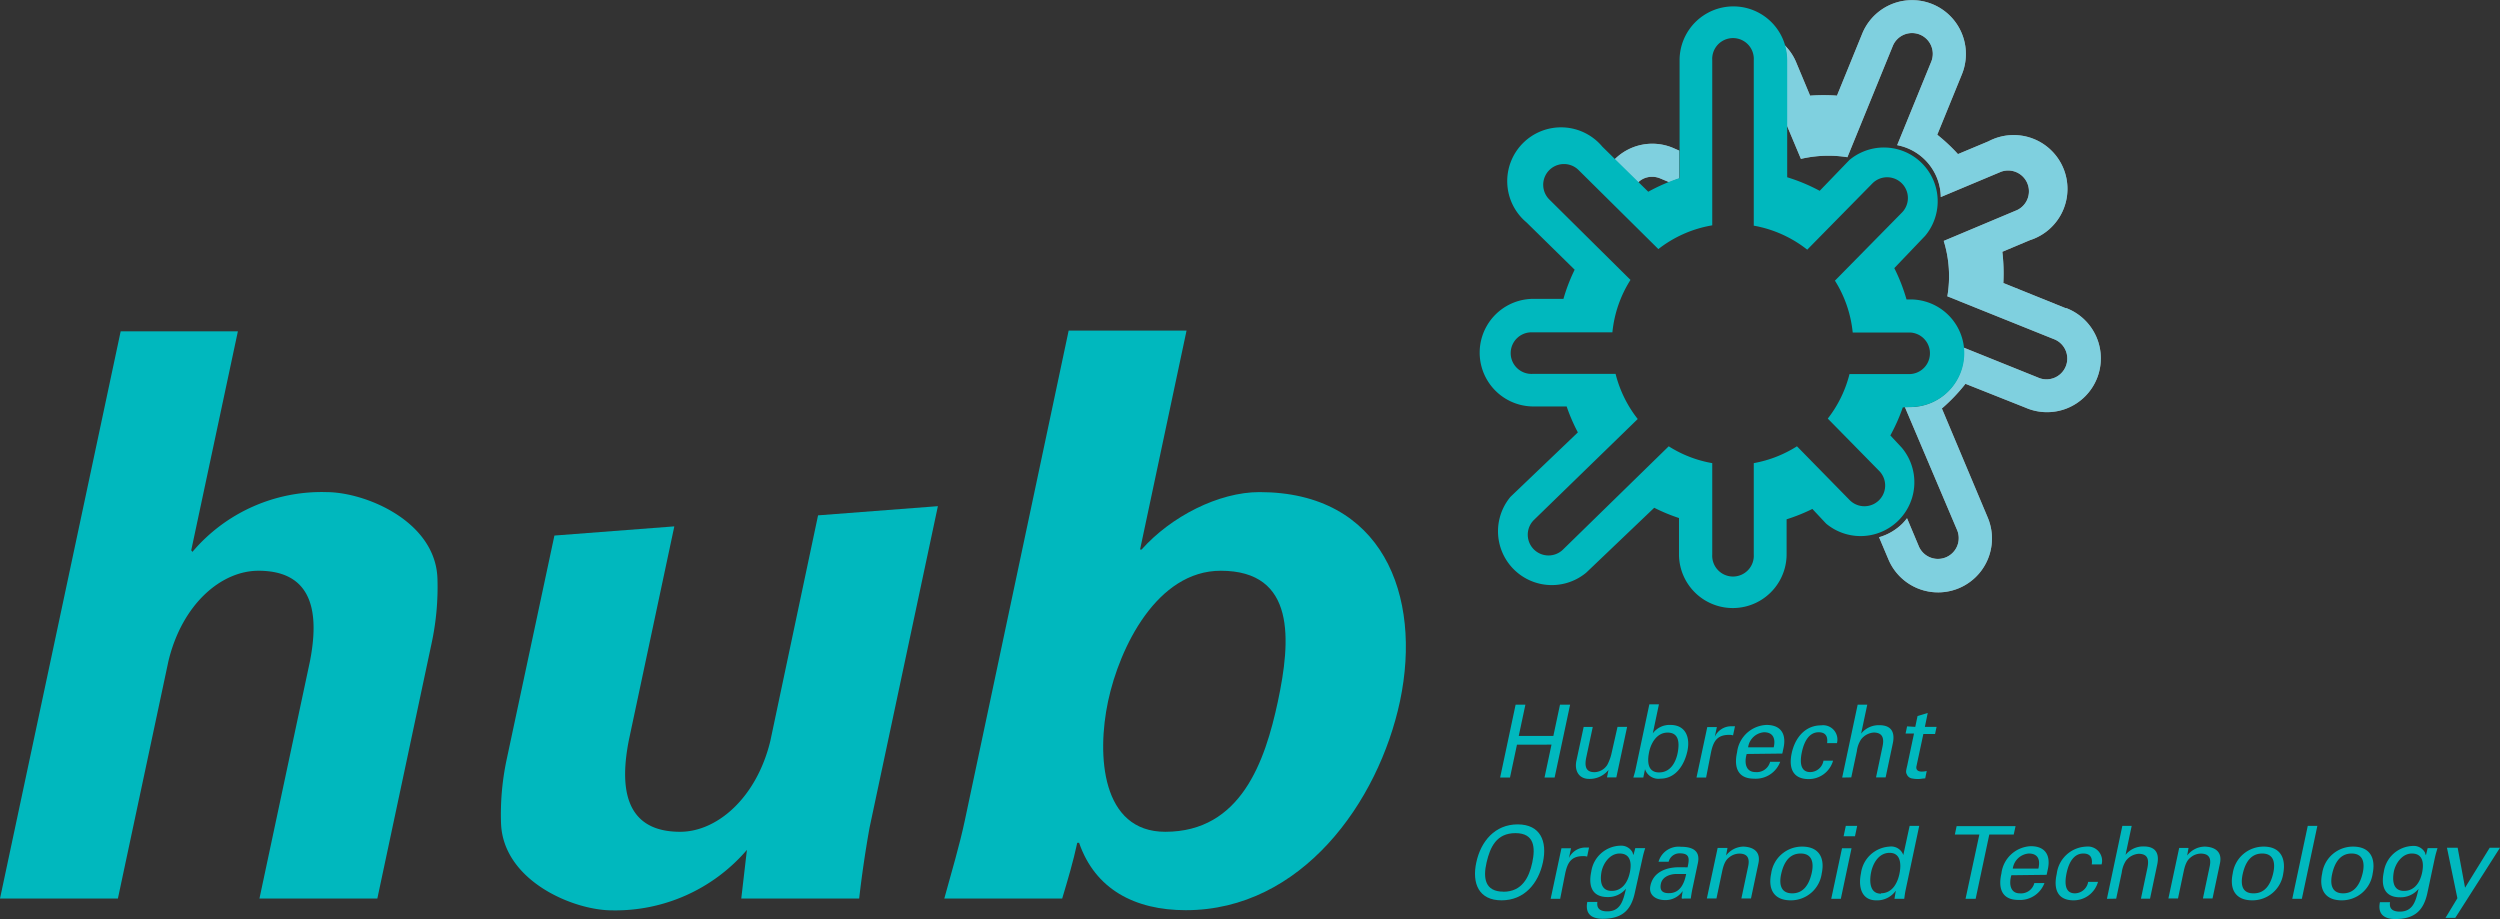 <svg id="Layer_1" data-name="Layer 1" xmlns="http://www.w3.org/2000/svg" viewBox="0 0 296.89 109.14"><rect x="0" y="0" width="296.89" height="109.14" fill="#333333" stroke="none"/><defs><style>.cls-1{fill:#fff;opacity:0.5;}.cls-2{fill:#7fd0df;}.cls-3{fill:#00b8be;}.cls-4{fill:none;}</style></defs><title>logo-hub</title><path class="cls-1" d="M247.19,36.61l-7.43-3a22,22,0,0,0-.12-3.71l3.28-1.38A6.39,6.39,0,1,0,238,16.78l-3.63,1.52A21.17,21.17,0,0,0,231.91,16l2.93-7.18A6.39,6.39,0,1,0,223,4l-3,7.36a21.23,21.23,0,0,0-3.19,0l-1.67-4a6.15,6.15,0,0,0-1.36-2,6.13,6.13,0,0,1,.26,1.78v7.73l1.68,4a14.3,14.3,0,0,1,5.52-.2l5.39-13.21a2.47,2.47,0,0,1,3.22-1.35,2.47,2.47,0,0,1,1.35,3.21l-4.05,9.92a6.37,6.37,0,0,1,5.18,6.16l7.15-3a2.47,2.47,0,0,1,1.91,4.55l-8.71,3.66a14.19,14.19,0,0,1,.43,6.58l12.59,5.06a2.47,2.47,0,1,1-1.86,4.57l-8.77-3.53c0,.22,0,.44,0,.67a6.39,6.39,0,0,1-6.39,6.39h-.61L234.29,63a2.47,2.47,0,0,1-4.55,1.92l-1.42-3.38a6.23,6.23,0,0,1-.54.63A6.48,6.48,0,0,1,225,63.8l1.12,2.65a6.39,6.39,0,0,0,11.78-5l-5.44-12.94a20.94,20.94,0,0,0,2.8-2.93l7.1,2.82a6.39,6.39,0,1,0,4.82-11.83Z" transform="translate(-1.85)"/><path class="cls-1" d="M196.38,21.66a2.52,2.52,0,0,1,.72-.48,2.48,2.48,0,0,1,1.89,0l1.1.46c.39-.15.78-.32,1.18-.45V17.89l-.8-.35a6.33,6.33,0,0,0-6.87,1.38Z" transform="translate(-1.85)"/><path class="cls-2" d="M247.19,36.61l-7.43-3a22,22,0,0,0-.12-3.71l3.28-1.38A6.39,6.39,0,1,0,238,16.78l-3.63,1.52A21.17,21.17,0,0,0,231.91,16l2.93-7.18A6.39,6.39,0,1,0,223,4l-3,7.36a21.23,21.23,0,0,0-3.19,0l-1.67-4a6.15,6.15,0,0,0-1.36-2,6.13,6.13,0,0,1,.26,1.78v7.73l1.68,4a14.3,14.3,0,0,1,5.52-.2l5.39-13.21a2.47,2.47,0,0,1,3.22-1.35,2.47,2.47,0,0,1,1.35,3.21l-4.05,9.92a6.37,6.37,0,0,1,5.18,6.16l7.15-3a2.47,2.47,0,0,1,1.91,4.55l-8.71,3.66a14.19,14.19,0,0,1,.43,6.58l12.59,5.06a2.47,2.47,0,1,1-1.86,4.57l-8.77-3.53c0,.22,0,.44,0,.67a6.39,6.39,0,0,1-6.39,6.39h-.61L234.29,63a2.47,2.47,0,0,1-4.55,1.92l-1.42-3.38a6.23,6.23,0,0,1-.54.63A6.48,6.48,0,0,1,225,63.8l1.12,2.65a6.39,6.39,0,0,0,11.78-5l-5.44-12.94a20.94,20.94,0,0,0,2.8-2.93l7.1,2.82a6.39,6.39,0,1,0,4.82-11.83Z" transform="translate(-1.85)"/><path class="cls-2" d="M196.38,21.66a2.52,2.52,0,0,1,.72-.48,2.48,2.48,0,0,1,1.89,0l1.1.46c.39-.15.78-.32,1.18-.45V17.89l-.8-.35a6.33,6.33,0,0,0-6.87,1.38Z" transform="translate(-1.85)"/><path class="cls-3" d="M228.73,48.34a6.39,6.39,0,1,0,0-12.78h-.47a21.42,21.42,0,0,0-1.45-3.72L230.48,28a6.39,6.39,0,0,0-9-9l-3.53,3.66a21.52,21.52,0,0,0-3.86-1.61V7.15a6.39,6.39,0,0,0-12.78,0v14a21.68,21.68,0,0,0-3.72,1.62l-5.45-5.35a6.39,6.39,0,1,0-9,9l5.71,5.61a21,21,0,0,0-1.33,3.46h-3.56a6.39,6.39,0,1,0,0,12.78h3.94a21.67,21.67,0,0,0,1.33,3.08L181.23,59a6.39,6.39,0,0,0,9,9l8.07-7.7a21.14,21.14,0,0,0,2.94,1.22v4.3a6.39,6.39,0,0,0,12.78,0V61.67a21.48,21.48,0,0,0,3.06-1.23l1.63,1.74a6.39,6.39,0,0,0,9-9l-1.37-1.47a21.62,21.62,0,0,0,1.48-3.33ZM225,55.91a2.46,2.46,0,1,1-3.48,3.49L215.25,53a14.3,14.3,0,0,1-5.13,2V65.84a2.47,2.47,0,1,1-4.93,0V55a14.15,14.15,0,0,1-5.17-2L187.49,65.24A2.46,2.46,0,1,1,184,61.76l12.34-12a14.3,14.3,0,0,1-2.63-5.36h-9.83a2.47,2.47,0,1,1,0-4.93h9.45a14.22,14.22,0,0,1,2.15-6.23l-9.64-9.55a2.46,2.46,0,1,1,3.48-3.49l9.47,9.38a14.22,14.22,0,0,1,6.4-2.82V7.15a2.47,2.47,0,1,1,4.93,0V26.8a14.25,14.25,0,0,1,6.35,2.85l7.75-7.88a2.46,2.46,0,0,1,3.48,3.49l-7.94,8.07a14.18,14.18,0,0,1,2.11,6.16h6.86a2.47,2.47,0,0,1,0,4.93h-7.24a14.27,14.27,0,0,1-2.58,5.29Z" transform="translate(-1.85)"/><path class="cls-4" d="M146.82,67.78c-7.56,0-12,9.06-13.38,15.5s-.77,15.5,6.79,15.5c9,0,11.85-8.31,13.38-15.5S155.79,67.78,146.82,67.78Z" transform="translate(-1.85)"/><path class="cls-3" d="M40.59,58.44a20.1,20.1,0,0,0-15.89,7.1l-.14-.19,5.54-26H16.18L1.85,106.71h14l6-28.19c1.64-6.82,6.3-10.74,10.69-10.74,6.91,0,7.1,5.69,6.12,10.74l-6,28.19h14l6.49-30.53a31.81,31.81,0,0,0,.65-7.47C53.58,61.9,45.26,58.44,40.59,58.44Z" transform="translate(-1.85)"/><path class="cls-3" d="M99,61.2,93.33,88C91.69,94.76,87,98.78,82.62,98.78c-6.91,0-7.08-5.79-6.1-10.83l5.41-25.44L67.69,63.6,62,90.28a31.33,31.33,0,0,0-.65,7.47c.23,6.82,8.53,10.36,13.2,10.36a20.57,20.57,0,0,0,16-7.18l-.67,5.78h14q.48-4.2,1.23-8.4l8.12-38.2Z" transform="translate(-1.85)"/><path class="cls-3" d="M151.42,58.44c-4.85,0-10.51,2.9-14,6.82h-.18l5.52-26h-14L116.44,97.38c-.65,3.08-1.61,6.25-2.45,9.33h14c.67-2.24,1.31-4.38,1.79-6.62H130c1.9,5.5,6.6,8,12.67,8,13.72,0,22.88-12.79,25.44-24.83C170.76,70.67,166,58.44,151.42,58.44Zm2.19,24.84c-1.53,7.19-4.41,15.5-13.38,15.5-7.56,0-8.16-9.06-6.79-15.5s5.82-15.5,13.38-15.5C155.79,67.78,155.14,76.09,153.61,83.28Z" transform="translate(-1.85)"/><path class="cls-3" d="M180,92.34l1.84-8.66H183l-.79,3.72h4.11l.79-3.72h1.2l-1.84,8.66h-1.2l.83-3.91H182l-.83,3.91Z" transform="translate(-1.85)"/><path class="cls-3" d="M193.94,86.32h1.14l-1.28,6h-1.11l.18-.89h0a2.87,2.87,0,0,1-2.29,1.07c-1.26,0-1.77-1-1.52-2.17l.86-4H191l-.76,3.56c-.22,1-.14,1.81.95,1.81a1.85,1.85,0,0,0,1.53-.86,5.36,5.36,0,0,0,.52-1.42Z" transform="translate(-1.85)"/><path class="cls-3" d="M197,92.34h-1.18c.1-.36.22-.72.27-1l1.63-7.7h1.14l-.73,3.45h0a2.47,2.47,0,0,1,2.09-1c1.87,0,2.38,1.56,2,3.19s-1.4,3.19-3.19,3.19a1.67,1.67,0,0,1-1.83-1.14h0v.06ZM199.89,87c-1.3,0-2,1.28-2.21,2.37s-.17,2.36,1.2,2.36,2-1.24,2.21-2.36S201.26,87,199.89,87Z" transform="translate(-1.85)"/><path class="cls-3" d="M204.46,92.34h-1.14l1.28-6h1.14l-.25,1.16h0a2.14,2.14,0,0,1,2-1.25h.4l-.23,1.08a1.32,1.32,0,0,0-.48-.06c-1.45,0-1.87.82-2.14,2.09Z" transform="translate(-1.85)"/><path class="cls-3" d="M209.28,89.54c-.31,1.06-.11,2.15,1.05,2.15a1.63,1.63,0,0,0,1.73-1.22h1.2a3.1,3.1,0,0,1-3.12,2c-1.93,0-2.4-1.37-2-3.14a3.67,3.67,0,0,1,3.49-3.24c1.79,0,2.4,1.17,2,2.84l-.12.56Zm3.21-.79c.24-1-.05-1.79-1.15-1.79a2.07,2.07,0,0,0-1.89,1.79Z" transform="translate(-1.85)"/><path class="cls-3" d="M218.83,88.25c.1-.76-.15-1.29-1-1.29-1.09,0-1.71,1-2,2.37s-.08,2.36,1,2.36a1.62,1.62,0,0,0,1.57-1.36h1.14a3,3,0,0,1-2.9,2.19c-1.93,0-2.4-1.37-2-3.14s1.58-3.24,3.48-3.24A1.7,1.7,0,0,1,220,88.25Z" transform="translate(-1.85)"/><path class="cls-3" d="M220.62,92.34l1.84-8.66h1.14l-.73,3.44h0a2.68,2.68,0,0,1,2.16-1c1.57,0,1.84,1,1.61,2.12l-.86,4.08h-1.14l.75-3.57c.23-1,.1-1.73-1-1.76a2.1,2.1,0,0,0-1.54.84,3.29,3.29,0,0,0-.49,1.39l-.66,3.1Z" transform="translate(-1.85)"/><path class="cls-3" d="M229.3,86.32l.27-1.29,1.21-.36-.34,1.65,1.39,0-.18.85h-1.39L229.44,91c-.09.43.2.63.61.63a2.6,2.6,0,0,0,.61-.07l-.18.88c-.27,0-.54.07-.8.07a3.68,3.68,0,0,1-.75-.06.81.81,0,0,1-.59-.4c-.14-.29-.2-.31,0-1.11l.81-3.83h-1l.18-.85Z" transform="translate(-1.85)"/><path class="cls-3" d="M182.08,97.9c2.7,0,3.54,2,3,4.51s-2.21,4.51-4.91,4.51-3.54-2-3-4.51S179.39,97.9,182.08,97.9Zm-1.69,8c2.19,0,3.05-1.68,3.43-3.48s.24-3.48-2-3.48-3,1.63-3.43,3.48S178.19,105.89,180.39,105.89Z" transform="translate(-1.85)"/><path class="cls-3" d="M187.13,106.74H186l1.28-6h1.14l-.25,1.16h0a2.15,2.15,0,0,1,2-1.25h.39l-.23,1.08a1.27,1.27,0,0,0-.48-.06c-1.45,0-1.86.82-2.13,2.09Z" transform="translate(-1.85)"/><path class="cls-3" d="M196.05,100.72h1.18a10.87,10.87,0,0,0-.3,1.08L196,106c-.47,2.21-1.62,3.11-3.83,3.11-1.29,0-2.1-.56-1.82-2h1.2c-.12.81.37,1.12,1.17,1.12,1.62,0,1.9-1.34,2.23-2.7h0a2.73,2.73,0,0,1-2.19,1c-1.84,0-2.3-1.3-1.94-3a3.59,3.59,0,0,1,3.46-3.1,1.52,1.52,0,0,1,1.44.79s.1.37.12.29Zm-2.8,5.08c1.23,0,1.91-1,2.16-2.22s0-2.22-1.22-2.22-2,1.28-2.16,2.22S191.91,105.8,193.25,105.8Z" transform="translate(-1.85)"/><path class="cls-3" d="M202.26,103c.22-1,.29-1.66-.92-1.66a1.33,1.33,0,0,0-1.33,1h-1.2a2.48,2.48,0,0,1,2.66-1.78c1.23,0,2.38.37,2,2l-.61,2.88c-.06.26-.15.76-.22,1.27h-.77c-.11,0-.33.06-.31-.09s.07-.54.12-.81h0a2.46,2.46,0,0,1-2.1,1.08c-1,0-2-.54-1.73-1.72.36-1.69,2-2.18,3.39-2.18Zm-1.31.79c-.7,0-1.68.29-1.86,1.16s.27,1.12.95,1.12c1.34,0,1.84-1.16,2.05-2.28Z" transform="translate(-1.85)"/><path class="cls-3" d="M206.83,101.6h0a2.67,2.67,0,0,1,2-1.06c.42,0,2.25.1,1.84,2l-.88,4.16h-1.14l.8-3.79c.22-1-.09-1.54-1.05-1.54a1.92,1.92,0,0,0-1.2.45c-.2.16-.57.43-.82,1.6l-.69,3.28h-1.14l1.28-6H207Z" transform="translate(-1.85)"/><path class="cls-3" d="M218.19,103.73a3.69,3.69,0,0,1-3.68,3.19c-2,0-2.72-1.32-2.32-3.19a3.69,3.69,0,0,1,3.68-3.19C217.85,100.54,218.59,101.86,218.19,103.73Zm-3.5,2.36c1.35,0,2-1.08,2.3-2.36s.06-2.37-1.3-2.37-2,1.08-2.3,2.37S213.33,106.09,214.69,106.09Z" transform="translate(-1.85)"/><path class="cls-3" d="M219.32,106.74l1.28-6h1.13l-1.27,6Zm1.73-8.66h1.35l-.26,1.23h-1.35Z" transform="translate(-1.85)"/><path class="cls-3" d="M228.63,98.08h1.14l-1.61,7.59c-.08.36-.12.72-.17,1.07h-1.16l.15-.9v-.06h0a2.69,2.69,0,0,1-2.32,1.14c-1.78,0-2.14-1.65-1.81-3.19a3.63,3.63,0,0,1,3.37-3.19,1.53,1.53,0,0,1,1.66,1h0Zm-3.4,8c1.38,0,2-1.29,2.21-2.41s.1-2.39-1.19-2.39-2,1.26-2.21,2.39S223.94,106.13,225.23,106.13Z" transform="translate(-1.85)"/><path class="cls-3" d="M236.91,99.11H234l.21-1h7l-.22,1h-2.9l-1.62,7.63h-1.2Z" transform="translate(-1.85)"/><path class="cls-3" d="M240.71,103.94c-.31,1.06-.11,2.15,1,2.15a1.63,1.63,0,0,0,1.73-1.22h1.2a3.09,3.09,0,0,1-3.11,2c-1.94,0-2.41-1.37-2-3.14a3.67,3.67,0,0,1,3.49-3.24c1.79,0,2.4,1.17,2,2.84l-.12.56Zm3.21-.79c.24-1,0-1.79-1.15-1.79a2.08,2.08,0,0,0-1.89,1.79Z" transform="translate(-1.85)"/><path class="cls-3" d="M250.26,102.65c.1-.76-.15-1.29-1-1.29-1.1,0-1.72,1-2,2.37s-.08,2.36,1,2.36a1.62,1.62,0,0,0,1.57-1.36H251a3,3,0,0,1-2.9,2.19c-1.93,0-2.4-1.37-2-3.14a3.67,3.67,0,0,1,3.49-3.24,1.69,1.69,0,0,1,1.84,2.11Z" transform="translate(-1.85)"/><path class="cls-3" d="M252.06,106.74l1.83-8.66H255l-.73,3.44h0a2.68,2.68,0,0,1,2.16-1c1.57,0,1.84,1,1.61,2.12l-.86,4.08H256.1l.75-3.56c.23-1.06.1-1.74-1-1.77a2.1,2.1,0,0,0-1.54.84,3.33,3.33,0,0,0-.49,1.39l-.66,3.1Z" transform="translate(-1.85)"/><path class="cls-3" d="M261.59,101.6h0a2.67,2.67,0,0,1,2.05-1.06c.42,0,2.25.1,1.84,2l-.88,4.16h-1.14l.8-3.79c.22-1-.09-1.54-1.05-1.54a1.91,1.91,0,0,0-1.2.45c-.2.16-.57.43-.82,1.6l-.69,3.28h-1.14l1.28-6h1.11Z" transform="translate(-1.85)"/><path class="cls-3" d="M273,103.73a3.69,3.69,0,0,1-3.68,3.19c-2,0-2.72-1.32-2.32-3.19a3.69,3.69,0,0,1,3.68-3.19C272.61,100.54,273.35,101.86,273,103.73Zm-3.5,2.36c1.35,0,2-1.08,2.3-2.36s.06-2.37-1.3-2.37-2,1.08-2.3,2.37S268.09,106.09,269.45,106.09Z" transform="translate(-1.85)"/><path class="cls-3" d="M274.07,106.74l1.84-8.66h1.14l-1.84,8.66Z" transform="translate(-1.85)"/><path class="cls-3" d="M283.62,103.73a3.69,3.69,0,0,1-3.68,3.19c-2,0-2.72-1.32-2.32-3.19a3.69,3.69,0,0,1,3.67-3.19C283.27,100.54,284,101.86,283.62,103.73Zm-3.51,2.36c1.36,0,2-1.08,2.31-2.36s.05-2.37-1.3-2.37-2,1.08-2.3,2.37S278.76,106.09,280.11,106.09Z" transform="translate(-1.85)"/><path class="cls-3" d="M290.15,100.72h1.17c-.11.36-.22.72-.3,1.08l-.9,4.23c-.47,2.21-1.62,3.11-3.82,3.11-1.3,0-2.11-.56-1.82-2h1.2c-.13.81.36,1.12,1.16,1.12,1.62,0,1.91-1.34,2.23-2.7h0a2.77,2.77,0,0,1-2.2,1c-1.83,0-2.29-1.3-1.93-3a3.59,3.59,0,0,1,3.45-3.1,1.51,1.51,0,0,1,1.44.79s.1.37.12.29Zm-2.81,5.08c1.24,0,1.92-1,2.16-2.22s0-2.22-1.22-2.22-2,1.28-2.16,2.22S286,105.8,287.34,105.8Z" transform="translate(-1.85)"/><path class="cls-3" d="M293.43,109h-1.16l1.41-2.33-1.24-6h1.27l.88,4.75,2.93-4.75h1.22Z" transform="translate(-1.85)"/></svg>
